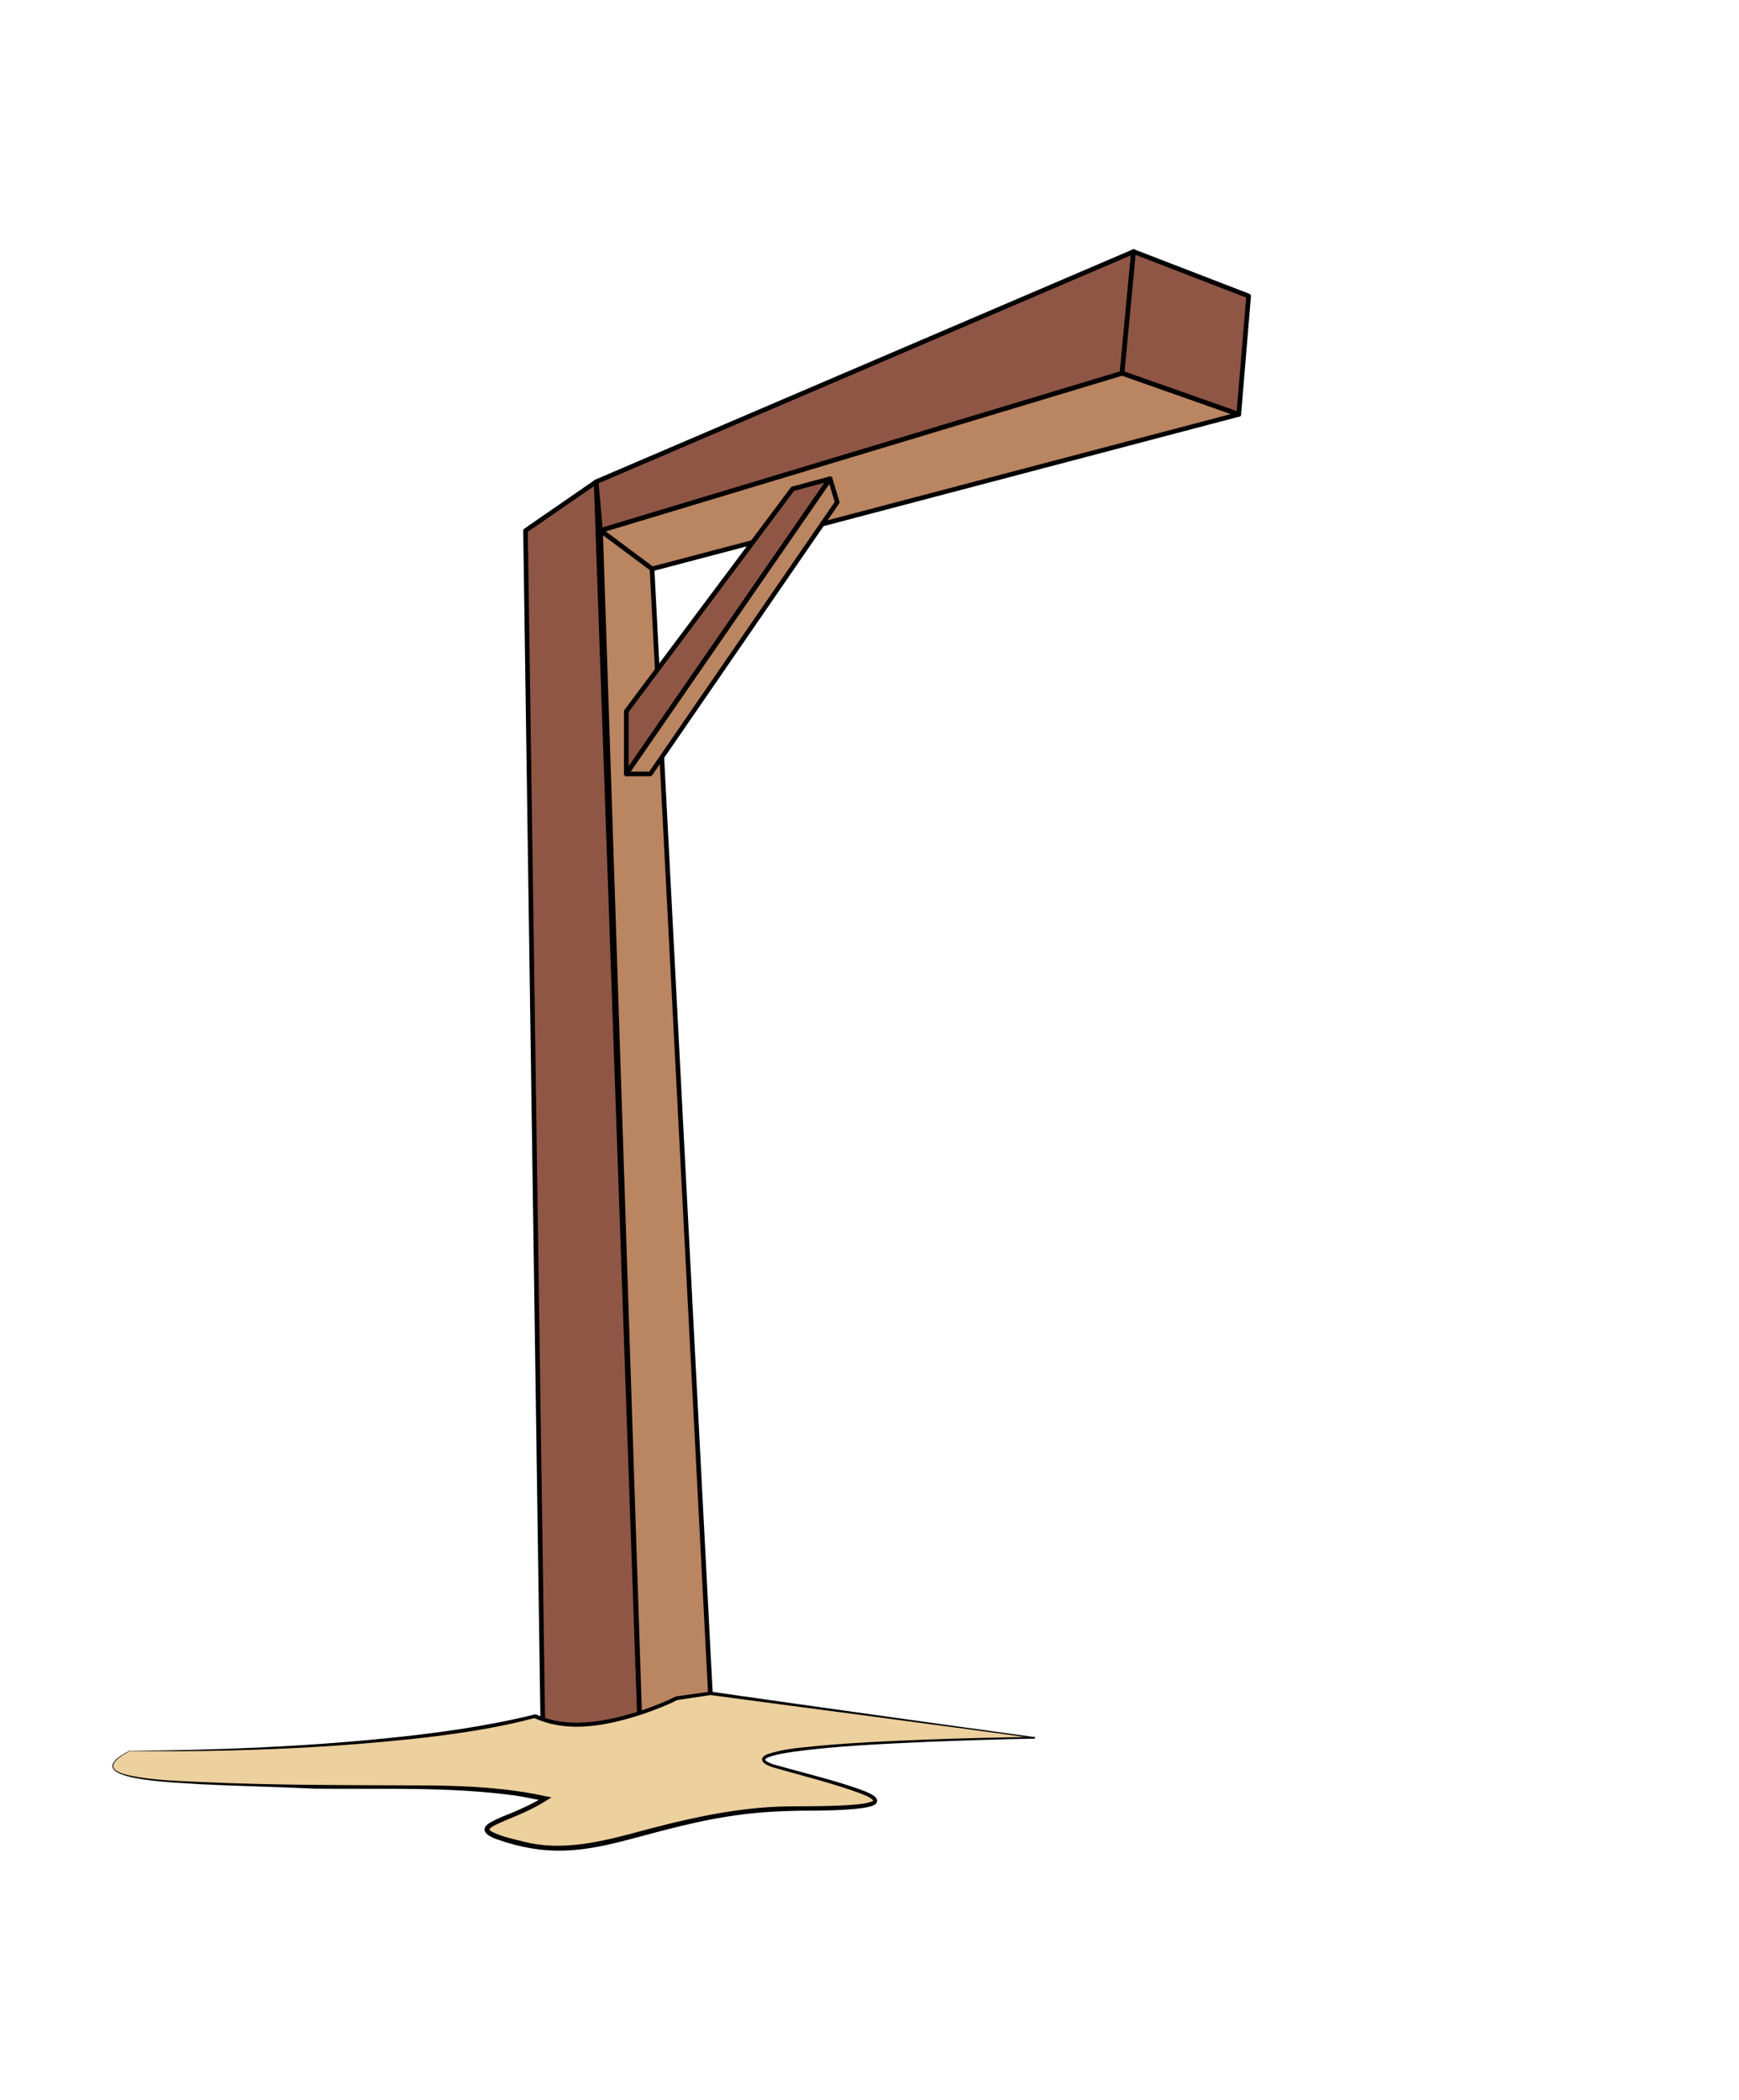 <?xml version="1.0" encoding="UTF-8"?><svg id="Capa_1" xmlns="http://www.w3.org/2000/svg" viewBox="0 0 264.53 319.36"><g><g><polygon points="90.69 73.27 91.35 80.69 170.68 56.77 172.43 38.27 90.69 73.27" style="fill:#8f5645;"/><path d="M91.35,81.04c-.07,0-.14-.02-.2-.06-.09-.06-.14-.16-.15-.26l-.67-7.42c-.01-.15,.07-.3,.21-.36l81.75-35c.11-.05,.25-.03,.35,.04,.1,.07,.16,.2,.14,.32l-1.75,18.5c-.01,.14-.11,.26-.25,.31l-79.33,23.92s-.07,.02-.1,.02Zm-.29-7.55l.6,6.73,78.69-23.72,1.67-17.67-80.96,34.66Z"/></g><g><polygon points="172.43 38.27 189.93 45.02 188.43 63.02 170.68 56.77 172.43 38.27" style="fill:#8f5645;"/><path d="M188.43,63.37s-.08,0-.12-.02l-17.75-6.25c-.15-.05-.25-.21-.23-.37l1.75-18.5c.01-.11,.07-.21,.17-.27,.09-.06,.21-.07,.31-.03l17.5,6.75c.15,.06,.24,.2,.23,.36l-1.5,18c0,.11-.07,.21-.16,.27-.06,.04-.13,.06-.19,.06Zm-17.37-6.85l17.06,6.01,1.44-17.28-16.82-6.49-1.68,17.76Z"/></g><g><polygon points="188.43 63.02 99.19 86.52 91.35 80.69 170.68 56.77 188.43 63.02" style="fill:#ba8561;"/><path d="M99.19,86.87c-.08,0-.15-.02-.21-.07l-7.83-5.83c-.11-.08-.16-.21-.14-.35,.02-.13,.12-.24,.25-.28l79.33-23.92c.07-.02,.15-.02,.22,0l17.75,6.25c.15,.05,.24,.19,.24,.35s-.11,.29-.26,.33l-89.25,23.5s-.06,.01-.09,.01Zm-7.06-6.05l7.13,5.31,87.97-23.16-16.55-5.83-78.55,23.68Z"/></g></g><g><polygon points="79.94 80.69 90.69 73.27 97.56 268.76 82.56 261.63 79.94 80.69" style="fill:#8f5645;"/><path d="M97.56,269.11c-.05,0-.1-.01-.15-.03l-15-7.12c-.12-.06-.2-.18-.2-.31l-2.62-180.95c0-.12,.06-.23,.15-.3l10.75-7.42c.11-.07,.24-.08,.36-.02,.12,.06,.19,.17,.19,.3l6.87,195.49c0,.12-.06,.24-.16,.31-.06,.04-.13,.06-.19,.06Zm-14.65-7.7l14.27,6.78-6.83-194.26-10.06,6.94,2.62,180.54Z"/></g><g><polygon points="97.56 268.76 108.06 257.51 99.19 86.52 91.35 80.69 97.56 268.76" style="fill:#ba8561;"/><path d="M97.56,269.11s-.08,0-.12-.02c-.13-.05-.22-.18-.23-.32l-6.21-188.07c0-.14,.07-.26,.19-.33,.12-.06,.27-.05,.38,.03l7.83,5.83c.08,.06,.14,.16,.14,.27l8.87,170.99c0,.1-.03,.19-.09,.26l-10.5,11.25c-.07,.07-.16,.11-.26,.11Zm-5.83-187.71l6.16,186.48,9.81-10.51-8.86-170.68-7.11-5.29Z"/></g><g><path d="M19.69,266.26s39,.5,61.75-5.25c8.23,4,21.5-2.75,21.5-2.75l5.12-.75,49.37,6.75s-52.75,.75-39,4.5c13.75,3.75,23.25,6.25,3.25,6.25s-30,8.25-41.75,5.5-3.25-3,3-7c-5.5-1-7.25-2-34.75-1.75-17-.75-38.5-.25-28.5-5.5Z" style="fill:#ecd09d;"/><path d="M19.68,266.23c12.94-.07,25.87-.58,38.75-1.86,7.65-.76,15.48-1.82,22.93-3.66,0,0,.11-.03,.11-.03,0,0,.1,.05,.1,.05,5.1,2.29,10.99,1,16.1-.65,1.76-.6,3.51-1.29,5.17-2.11,0,0,.04,0,.04,0l5.13-.73s.04,0,.04,0h.04c14.19,2.04,35.32,5,49.35,6.92,0,0-.01,.23-.01,.23-5.45,.1-10.9,.27-16.35,.49-6.8,.32-13.62,.59-20.37,1.5-.53,.08-4.44,.64-4.31,1.28,.66,.61,1.8,.77,2.68,1.04,3.81,1.06,8.08,2.1,11.8,3.43,.83,.35,3.14,1.04,2.41,2.11-.33,.34-.69,.39-1.08,.51-.69,.17-1.38,.25-2.06,.32-2.05,.2-4.1,.24-6.15,.27-3.97-.01-8.28,.14-12.19,.73-5.4,.74-10.64,2.2-15.9,3.6-7.46,1.99-12.82,2.66-20.29,.04-1.22-.4-2.92-1.34-1.16-2.5,1.5-.87,3.17-1.39,4.71-2.11,1.23-.55,2.44-1.15,3.57-1.87l.13,.65c-1.45-.26-2.87-.58-4.3-.81-10.12-1.4-20.39-.97-30.59-1.07-5.84-.28-11.68-.39-17.52-.68-2.91-.26-19.7-.52-10.78-5.08h0Zm.02,.07c-2.35,1.27-4.1,2.77-.1,3.67,3.57,.75,7.24,.84,10.88,1.01,11.68,.54,23.35,.47,35.05,.53,5.85,.07,11.75,.38,17.47,1.64,0,0,.89,.16,.89,.16-1.39,.93-2.9,1.75-4.42,2.42-1.25,.56-2.54,1.05-3.75,1.61-.42,.21-.87,.4-1.19,.72-.08,.09-.1,.15-.09,.14,0,.01,.06,.11,.16,.19,.1,.08,.23,.16,.37,.23,1.5,.71,3.16,1.05,4.79,1.46,5.3,1.34,10.76,.2,15.96-1.16,7.9-2.15,15.95-4.12,24.18-4.23,2.33-.02,5.86-.01,8.17-.14,1.51-.1,3.04-.11,4.45-.56,.14-.05,.27-.13,.32-.18,0-.02,.01,0,0,0,0,0,0,0,0-.02-.54-.59-1.4-.82-2.16-1.15-3.65-1.34-7.95-2.43-11.73-3.5-.69-.24-3.13-.66-3.03-1.67,.08-.36,.42-.52,.69-.66,2.61-.94,5.39-1.04,8.12-1.35,5.44-.48,10.89-.73,16.34-.93,5.45-.2,10.9-.33,16.36-.41,0,0-.01,.23-.01,.23-7.05-1.01-17.51-2.35-24.69-3.33,0,.02-24.95-3.29-24.63-3.26,0,0-5.12,.77-5.12,.77-1.22,.67-3.47,1.53-5.11,2.1-5.26,1.72-11.3,3.05-16.57,.63-8.95,2.41-20.58,3.51-30.57,4.22-10.29,.68-20.74,.93-31.04,.79h0Z"/></g><g><g><polygon points="120.58 74.34 95.27 108.18 95.27 117.68 126.27 72.81 120.58 74.34" style="fill:#8f5645;"/><path d="M95.27,118.04s-.07,0-.11-.02c-.15-.05-.25-.18-.25-.34v-9.5c0-.08,.02-.15,.07-.21l25.31-33.84c.05-.06,.11-.11,.19-.13l5.69-1.54c.14-.04,.3,.02,.38,.14,.09,.12,.09,.28,0,.41l-31,44.88c-.07,.1-.18,.15-.29,.15Zm.35-9.74v8.25l29.8-43.15-4.64,1.25-25.17,33.65Z"/></g><g><polygon points="126.27 72.81 127.35 76.39 98.94 117.68 95.27 117.68 126.27 72.81" style="fill:#ba8561;"/><path d="M98.94,118.04h-3.67c-.13,0-.25-.07-.31-.19-.06-.12-.05-.26,.02-.37l31-44.88c.08-.11,.21-.17,.35-.15,.13,.02,.24,.12,.28,.25l1.08,3.58c.03,.1,.01,.21-.05,.3l-28.42,41.29c-.07,.1-.18,.15-.29,.15Zm-2.99-.71h2.81l28.21-41-.82-2.72-30.2,43.72Z"/></g></g></svg>